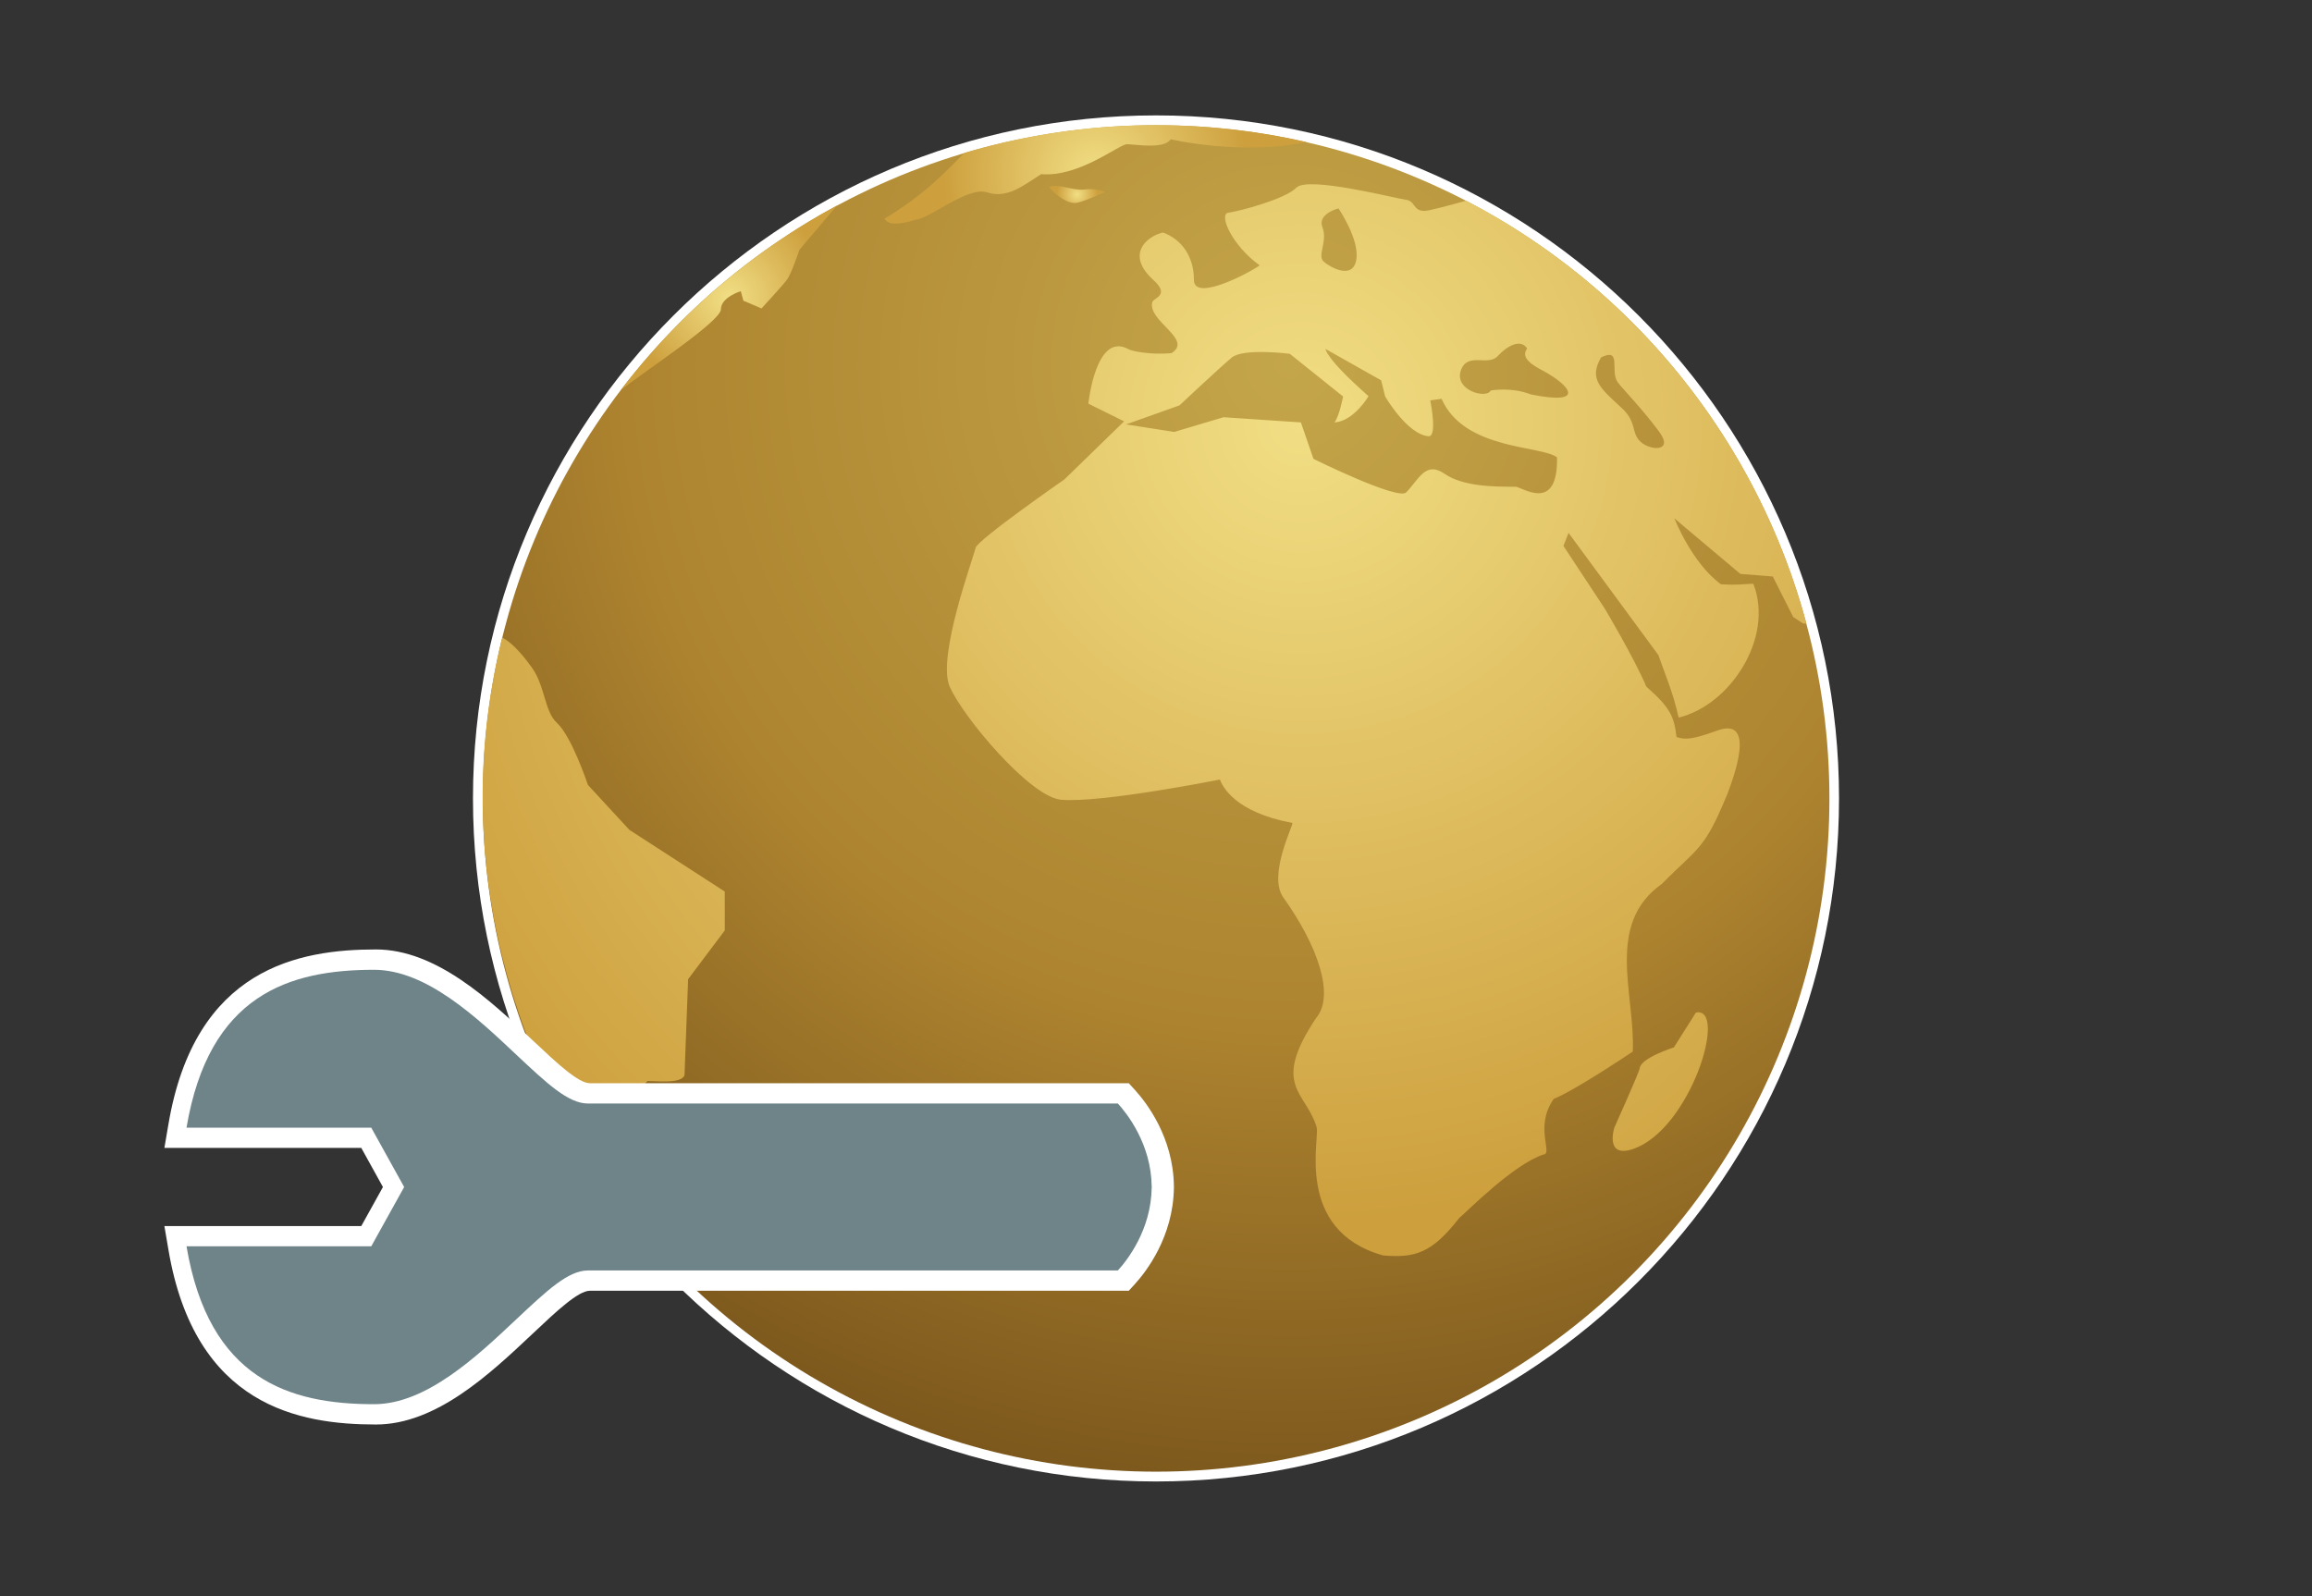 <?xml version="1.0" encoding="UTF-8"?>
<svg xmlns="http://www.w3.org/2000/svg" xmlns:xlink="http://www.w3.org/1999/xlink" contentScriptType="text/ecmascript" width="84" baseProfile="tiny" zoomAndPan="magnify" contentStyleType="text/css" viewBox="-1.021 -0.305 84 58" height="58" preserveAspectRatio="xMidYMid meet" version="1.1">
    <rect x="-1.021" y="-0.305" width="84" height="58" fill="#333333" stroke="none"/>
    <path fill="#ffffff" d="M 16.163 28.708 C 16.163 42.393 27.296 53.527 40.98 53.527 C 54.663 53.527 65.795 42.393 65.795 28.708 C 65.795 15.022 54.66 3.888 40.98 3.888 C 27.296 3.888 16.163 15.022 16.163 28.708 z "/>
    <radialGradient gradientTransform="matrix(1 0 0 -1 0.138 56.224)" gradientUnits="userSpaceOnUse" xlink:type="simple" r="45.27" xlink:actuate="onLoad" cx="45.672" id="XMLID_8_" cy="43.294" xlink:show="other">
        <stop stop-color="#c4a64a" offset="0"/>
        <stop stop-color="#ad832f" offset="0.534"/>
        <stop stop-color="#704d18" offset="1"/>
    </radialGradient>
    <circle fill="url(#XMLID_8_)" r="24.463" cx="40.983" cy="28.708"/>
    <radialGradient gradientUnits="userSpaceOnUse" xlink:type="simple" r="5.565" xlink:actuate="onLoad" cx="38.786" id="XMLID_9_" cy="6.032" xlink:show="other">
        <stop stop-color="#f1de84" offset="0"/>
        <stop stop-color="#cd9f3d" offset="1"/>
    </radialGradient>
    <path fill="url(#XMLID_9_)" d="M 31.121 7.641 C 31.223 7.848 31.557 7.898 32.262 7.675 C 32.782 7.629 34.141 6.45 34.85 6.687 C 35.561 6.922 36.145 6.447 36.805 6.023 C 38.18 6.144 39.643 4.935 39.926 4.935 C 40.209 4.935 41.278 5.131 41.512 4.755 C 41.512 4.755 44.092 5.362 46.45 4.856 C 44.692 4.455 42.862 4.242 40.985 4.242 C 38.565 4.242 36.227 4.596 34.022 5.249 C 33.402 5.843 32.742 6.65 31.121 7.641 z "/>
    <radialGradient gradientTransform="matrix(1 0 0 -1 0.138 56.224)" gradientUnits="userSpaceOnUse" xlink:type="simple" r="31.969" xlink:actuate="onLoad" cx="42.499" id="XMLID_10_" cy="37.36" xlink:show="other">
        <stop stop-color="#f1de84" offset="0"/>
        <stop stop-color="#cd9f3d" offset="1"/>
    </radialGradient>
    <path fill="url(#XMLID_10_)" d="M 60.595 36.488 L 59.795 37.754 C 59.795 37.754 58.601 38.131 58.554 38.508 C 58.533 38.668 57.631 40.67 57.631 40.67 C 57.631 40.67 57.277 41.785 58.289 41.453 C 60.398 40.763 61.775 36.252 60.595 36.488 z "/>
    <radialGradient gradientTransform="matrix(1 0 0 -1 0.138 56.224)" gradientUnits="userSpaceOnUse" xlink:type="simple" r="31.97" xlink:actuate="onLoad" cx="42.502" id="XMLID_11_" cy="37.364" xlink:show="other">
        <stop stop-color="#f1de84" offset="0"/>
        <stop stop-color="#cd9f3d" offset="1"/>
    </radialGradient>
    <path fill="url(#XMLID_11_)" d="M 22.505 38.976 C 22.851 38.976 23.741 39.083 23.849 38.761 C 23.855 38.62 23.98 35.275 23.98 35.275 L 25.312 33.504 L 25.312 32.092 L 21.845 29.849 L 20.341 28.219 C 20.341 28.225 19.759 26.46 19.212 25.961 C 18.757 25.544 18.788 24.628 18.304 23.953 C 17.863 23.343 17.507 23.001 17.224 22.864 C 14.99 31.921 18.456 39.616 21.703 43.768 C 22.168 43.105 22.537 42.363 22.82 41.705 C 23.113 41.029 21.345 40.074 22.505 38.976 z "/>
    <radialGradient gradientUnits="userSpaceOnUse" xlink:type="simple" r="3.655" xlink:actuate="onLoad" cx="25.465" id="XMLID_12_" cy="10.511" xlink:show="other">
        <stop stop-color="#f1de84" offset="0"/>
        <stop stop-color="#cd9f3d" offset="1"/>
    </radialGradient>
    <path fill="url(#XMLID_12_)" d="M 25.171 10.934 C 25.171 10.495 25.894 10.275 25.894 10.275 L 25.988 10.621 L 26.646 10.903 C 26.646 10.903 27.431 10.056 27.587 9.836 C 27.741 9.617 28.025 8.77 28.025 8.77 L 29.396 7.156 C 26.322 8.813 23.642 11.109 21.535 13.867 C 22.38 13.198 25.171 11.373 25.171 10.934 z "/>
    <radialGradient gradientUnits="userSpaceOnUse" xlink:type="simple" r="0.75" xlink:actuate="onLoad" cx="38.113" id="XMLID_13_" cy="6.76" xlink:show="other">
        <stop stop-color="#f1de84" offset="0"/>
        <stop stop-color="#cd9f3d" offset="1"/>
    </radialGradient>
    <path fill="url(#XMLID_13_)" d="M 38.113 7.062 C 38.422 7.002 39.127 6.671 39.127 6.671 C 39.127 6.671 38.775 6.522 38.377 6.581 C 37.981 6.642 37.406 6.342 37.098 6.491 C 37.361 6.822 37.804 7.122 38.113 7.062 z "/>
    <radialGradient gradientTransform="matrix(1 0 0 -1 0.138 56.224)" gradientUnits="userSpaceOnUse" xlink:type="simple" r="29.13" xlink:actuate="onLoad" cx="46.102" id="XMLID_14_" cy="41.184" xlink:show="other">
        <stop stop-color="#f1de84" offset="0"/>
        <stop stop-color="#cd9f3d" offset="1"/>
    </radialGradient>
    <path fill="url(#XMLID_14_)" d="M 52.249 6.986 C 51.497 7.197 50.878 7.358 50.732 7.358 C 50.306 7.358 50.419 6.998 50.044 6.95 C 49.663 6.903 46.507 6.087 46.083 6.512 C 45.657 6.939 43.993 7.373 43.613 7.422 C 43.236 7.469 43.738 8.614 44.743 9.335 C 44.603 9.478 42.357 10.72 42.357 9.869 C 42.357 9.018 41.919 8.394 41.23 8.143 C 40.601 8.299 39.88 8.958 40.884 9.869 C 41.509 10.434 40.888 10.511 40.845 10.674 C 40.659 11.359 42.347 12.024 41.541 12.528 C 40.782 12.595 40.107 12.456 39.982 12.385 C 38.791 11.718 38.521 14.363 38.521 14.363 L 39.82 15.005 L 37.652 17.115 C 37.652 17.115 34.47 19.323 34.422 19.608 C 34.373 19.891 33.008 23.555 33.483 24.643 C 33.954 25.731 36.405 28.664 37.536 28.756 C 39.018 28.877 43.3 28.021 43.3 28.021 C 43.394 28.259 43.829 29.207 45.933 29.598 C 46.007 29.612 45.025 31.494 45.603 32.303 C 46.859 34.059 47.486 35.87 46.796 36.686 C 45.15 39.157 46.413 39.346 46.812 40.639 C 46.955 41.017 45.976 44.397 49.226 45.313 C 50.394 45.414 51.003 45.229 51.996 43.953 C 52.283 43.717 53.951 42.012 55.056 41.646 C 55.416 41.623 54.709 40.649 55.431 39.623 C 56.207 39.317 58.302 37.905 58.302 37.905 C 58.396 35.838 57.281 33.28 59.359 31.813 C 60.702 30.449 60.89 30.612 61.743 28.532 C 61.978 27.918 62.79 25.721 61.368 26.242 C 60.427 26.586 60.191 26.571 59.89 26.477 C 59.806 25.708 59.64 25.394 58.793 24.643 C 58.355 23.608 57.289 21.819 57.289 21.819 L 55.781 19.53 L 55.969 19.059 L 59.231 23.497 C 59.53 24.359 59.733 24.758 59.969 25.77 C 61.829 25.32 63.441 22.891 62.686 20.916 C 62.651 20.879 62.188 20.974 61.503 20.925 C 60.446 20.155 59.813 18.53 59.813 18.53 L 62.21 20.549 L 63.388 20.643 L 64.132 22.118 C 64.343 22.255 64.486 22.347 64.486 22.347 C 64.486 22.347 64.533 22.353 64.613 22.356 C 62.819 15.669 58.265 10.114 52.249 6.986 z M 47.027 7.959 C 46.831 7.457 47.609 7.268 47.609 7.268 C 47.609 7.268 48.381 8.392 48.256 9.133 C 48.136 9.868 47.316 9.418 47.068 9.198 C 46.829 8.98 47.224 8.463 47.027 7.959 z M 54.066 17.382 C 53.263 17.382 52.146 17.38 51.46 16.908 C 50.775 16.435 50.529 17.111 50.072 17.585 C 49.777 17.892 46.7 16.369 46.7 16.369 L 46.243 15.044 L 43.433 14.856 L 41.64 15.39 L 39.894 15.116 L 41.832 14.425 C 41.832 14.425 43.223 13.118 43.725 12.692 C 44.147 12.332 45.84 12.551 45.84 12.551 L 47.776 14.102 C 47.776 14.102 47.643 14.81 47.465 15.045 C 48.172 14.997 48.701 14.09 48.701 14.09 C 47.129 12.709 47.138 12.374 47.138 12.374 L 49.159 13.515 L 49.305 14.102 C 49.305 14.102 50.11 15.488 50.882 15.546 C 51.214 15.571 50.944 14.244 50.944 14.244 L 51.356 14.186 C 52.168 16.066 55.028 15.878 55.55 16.317 C 55.583 18.261 54.402 17.476 54.066 17.382 z M 54.603 14.028 C 53.881 13.746 53.142 13.884 53.142 13.884 C 52.98 14.204 51.82 13.875 52.051 13.169 C 52.283 12.462 53.043 13.02 53.392 12.636 C 53.743 12.251 54.236 11.995 54.463 12.359 C 54.199 12.707 54.693 12.981 55.039 13.166 C 56.01 13.688 56.646 14.44 54.603 14.028 z M 58.592 15.755 C 58.229 15.432 58.463 15.049 57.916 14.536 C 57.127 13.802 56.694 13.484 57.149 12.681 C 57.92 12.313 57.462 13.172 57.752 13.581 C 57.905 13.799 58.6 14.492 59.258 15.379 C 59.804 16.117 58.956 16.078 58.592 15.755 z "/>
    <path fill="#ffffff" d="M 12.638 34.195 C 9.864 34.195 6.061 34.853 5.098 40.549 L 4.952 41.406 C 4.952 41.406 11.347 41.406 12.105 41.406 C 12.334 41.818 12.675 42.433 12.892 42.828 C 12.675 43.222 12.333 43.836 12.105 44.246 C 11.347 44.246 4.952 44.246 4.952 44.246 L 5.098 45.105 C 6.061 50.798 9.864 51.457 12.638 51.457 C 14.826 51.457 16.777 49.623 18.343 48.146 C 19.189 47.347 19.988 46.597 20.409 46.597 L 39.99 46.597 L 40.209 46.357 C 40.631 45.894 41.605 44.63 41.629 42.857 L 41.629 42.794 C 41.608 41.021 40.63 39.757 40.209 39.296 L 39.99 39.056 L 20.409 39.056 C 19.987 39.056 19.188 38.304 18.345 37.509 C 16.777 36.031 14.825 34.195 12.638 34.195 z "/>
    <path fill="#6e8489" d="M 40.824 42.828 C 40.824 42.819 40.826 42.809 40.826 42.805 L 40.822 42.805 C 40.804 41.262 39.92 40.149 39.593 39.793 C 39.181 39.793 20.339 39.793 20.339 39.793 C 19.622 39.793 18.847 39.059 17.765 38.045 C 16.294 36.657 14.464 34.934 12.568 34.934 C 9.487 34.934 6.571 35.838 5.755 40.672 C 6.913 40.672 12.468 40.672 12.468 40.672 L 13.663 42.828 L 12.468 44.981 C 12.468 44.981 6.913 44.981 5.755 44.981 C 6.571 49.815 9.487 50.719 12.568 50.719 C 14.464 50.719 16.297 48.993 17.765 47.608 C 18.847 46.594 19.622 45.86 20.339 45.86 C 20.339 45.86 39.181 45.86 39.593 45.86 C 39.919 45.506 40.804 44.391 40.822 42.848 L 40.826 42.848 C 40.826 42.841 40.824 42.836 40.824 42.828 z "/>
</svg>
